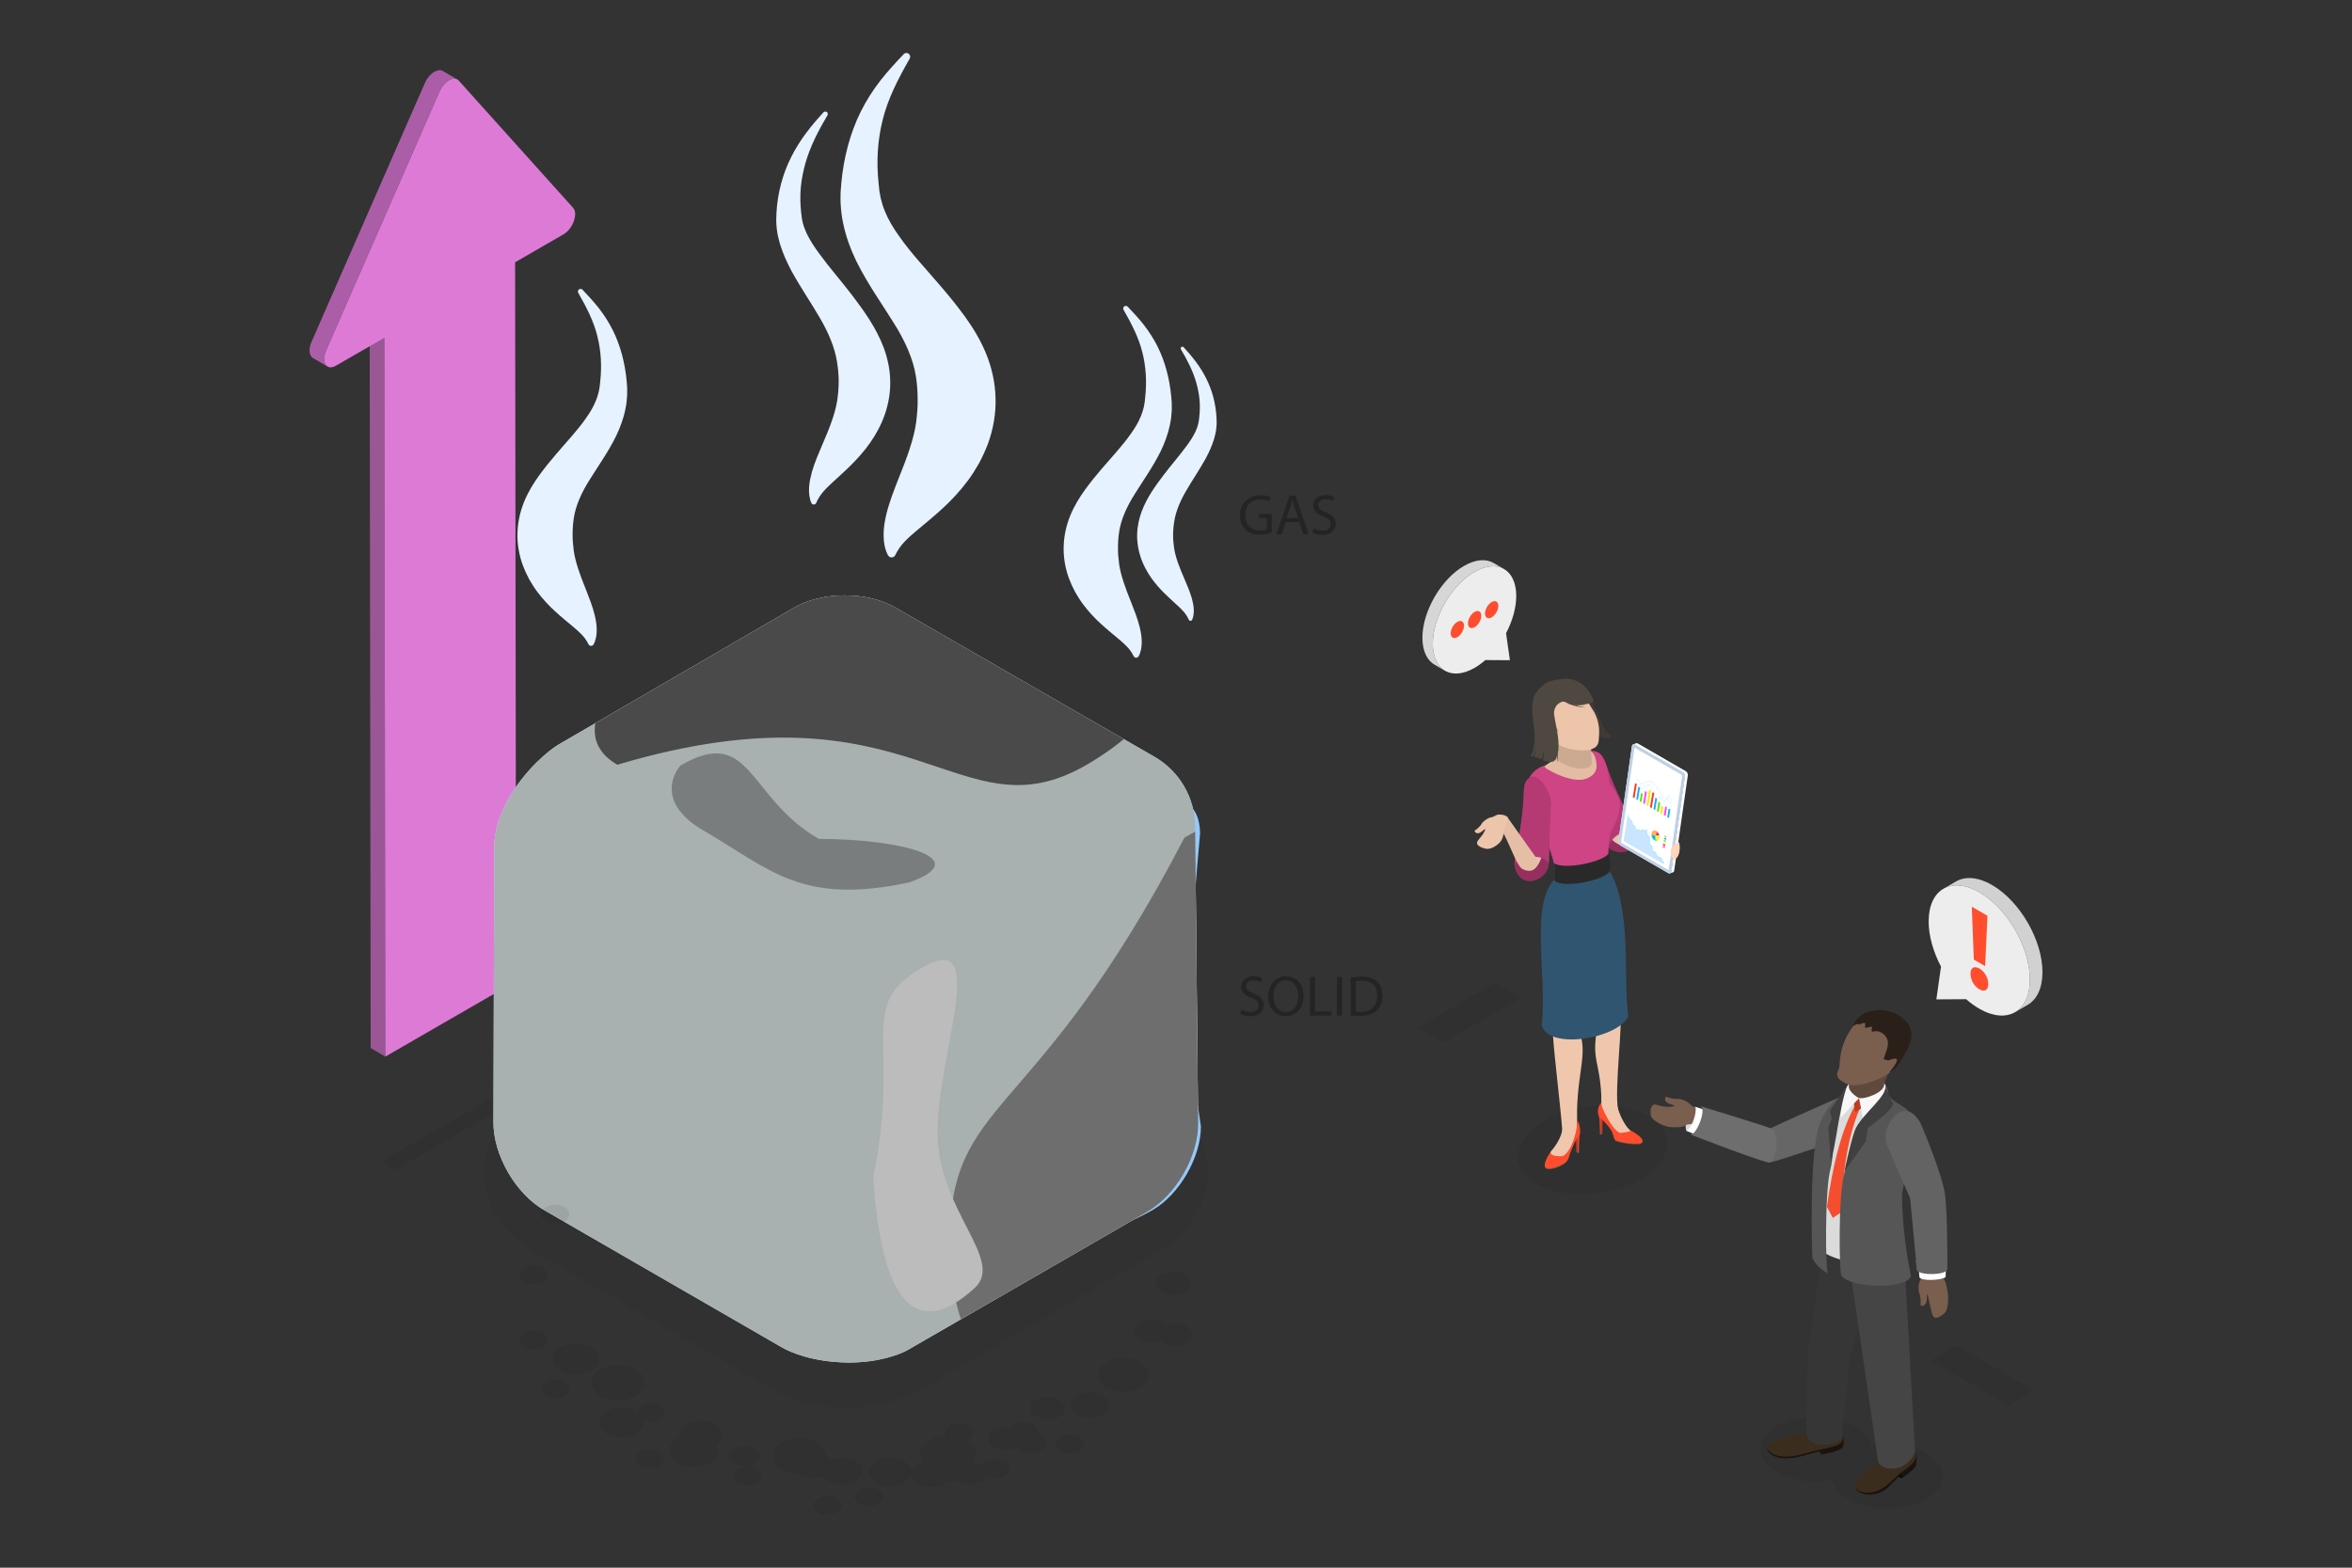 <svg xmlns="http://www.w3.org/2000/svg" xmlns:xlink="http://www.w3.org/1999/xlink" enable-background="new 0 0 3000 2000" viewBox="0 0 3000 2000"><rect x="0" y="0" width="3000" height="2000" fill="#333333" stroke="none"/><switch><g><polygon fill="#9b5696" points="490.224 430.911 471.519 420.041 472.783 1337.12 491.487 1347.99"/><path fill="#ab5ea7" d="M397.365,436.137L541.826,106.17c2.943-6.701,7.616-11.901,12.295-14.602
										c3.827-2.21,7.657-2.748,10.546-1.069l18.704,10.87c-2.889-1.679-6.719-1.141-10.546,1.069
										c-4.679,2.701-9.352,7.901-12.295,14.602L416.069,447.006c-4.28,9.776-2.868,17.908,1.849,20.649l-18.704-10.87
										C394.497,454.045,393.085,445.913,397.365,436.137z"/><defs><path id="a" d="M572.825,102.438c-4.679,2.701-9.352,7.901-12.295,14.602L416.069,447.006
																	c-6.661,15.215,0.465,26.449,12.377,19.572l61.778-35.667l1.263,917.079l166.797-96.3l-1.263-917.079l61.761-35.658
																	c11.929-6.887,18.968-26.299,12.243-33.786L585.15,102.826C582.188,99.534,577.504,99.737,572.825,102.438z"/></defs><use fill="#dd7ad6" overflow="visible" xlink:href="#a"/><polygon points="485.412 1482.531 503.381 1492.974 675.205 1393.771 657.236 1383.329" opacity=".07"/><path d="M1080.105,1795.774c-35.126,0-69.35-8.59-96.378-24.197l-303.87-175.435
												c-39.254-22.658-62.725-60.219-62.782-100.462c-0.062-40.155,23.181-77.646,62.18-100.304l301.883-175.435
												c26.958-15.668,61.191-24.302,96.396-24.302c35.108,0,69.333,8.59,96.36,24.188l303.87,175.444
												c39.249,22.667,62.721,60.219,62.782,100.453c0.053,40.155-23.208,77.672-62.219,100.339l-301.887,175.435
												C1149.49,1787.149,1115.279,1795.774,1080.105,1795.774z" opacity=".05"/><path fill="#cce6ff" d="M655.741,1007.427c25.984-38.766,55.364-56.762,55.364-56.762l301.891-175.439
											c17.441-10.136,40.363-15.717,64.544-15.717c24.165,0,47.129,5.573,64.661,15.694l330.354,190.309
											c31.744,18.287,51.454,51.994,51.824,88.626l3.837,379.435c0.118,41.892-28.332,91.189-64.77,112.225l-305.17,176.191
											c-11.319,6.535-39.44,16.652-76.963,16.253c-43.191-0.459-72.201-12.506-83.457-19.004l-303.865-175.437
											c-36.333-20.977-64.703-70.133-64.585-111.904l0.99-349.166C630.394,1082.73,627.853,1049.035,655.741,1007.427z"/><path fill="#94c9ff" d="M1013.211,1213.108c34.077,19.674,61.637,67.411,61.526,106.625
											c-0.265,93.429-47.418,201.568-1.75,364.581c-0.111,39.215-27.852,55.023-61.929,35.349
											c-111.811-114.105-229.739-139.176-311.046-186.118c-34.127-19.703-61.687-67.44-61.576-106.655
											c52.554-173.56,6.82-265.548,7.085-358.977c0.111-39.214,15.3-40.095,61.979-35.32
											C879.011,1126.515,931.904,1166.165,1013.211,1213.108z"/><path fill="#cacaca" d="M898.865,1442.362c18.801,10.373,34.345,36.126,34.7,57.523
											c0.846,50.978,107.053,63.468,108.366,142.562c0.551,33.198-22.672,47.037-51.843,30.943
											c-69.601-38.401-208.804-115.203-278.405-153.604c-29.214-16.118-53.33-56.075-53.881-89.274
											c-1.313-79.094,29.031-16.245,28.185-67.224c-0.355-21.397,14.613-30.316,33.441-19.928
											C764.286,1368.111,758.095,1463.891,898.865,1442.362z" opacity=".43"/><path fill="#94c9ff" d="M1468.794,1028.14c34.077-19.674,61.795-3.878,61.906,35.335
											c-20.028,218.025-13.317,278.424,1.059,373.669c0.111,39.156-27.427,86.855-61.504,106.529
											c-81.298,46.937-224.734,61.323-318.545,168.983c-34.126,19.703-70.703,22.672-70.814-16.484
											c20.404-139.52,1.419-280.251,1.154-373.669c-0.111-39.213,27.427-86.911,61.553-106.614
											C1224.901,1168.951,1379.807,1140.569,1468.794,1028.14z"/><path fill="#94c9ff" d="M1447.999,1081.007c27.733-16.011,50.292-3.156,50.382,28.757
											c-16.3,177.439-10.838,226.594,0.862,304.108c0.09,31.867-22.322,70.686-50.055,86.698
											c-66.164,38.199-188.308,65.179-264.656,152.797c-27.774,16.035-52.133,3.179-52.223-28.688
											c16.606-113.548,1.155-228.081,0.939-304.108c-0.09-31.913,22.322-70.732,50.095-86.767
											C1249.506,1195.605,1375.577,1172.507,1447.999,1081.007z"/><path fill="#fff" d="M1453.631,962.69c31.885,18.409,32.053,48.24,0.375,66.65
											c-163.744,53.532-88.17,66.127-316.509,171.358c-31.632,18.383-83.132,18.383-115.018-0.026
											c-75.966-43.859-227.899-131.578-303.866-175.437c-31.885-18.409-32.053-48.24-0.421-66.623
											c75.473-43.86,238.286-93.015,301.891-175.44c31.678-18.409,83.179-18.41,115.064-0.001
											C1202.093,846.703,1377.665,918.831,1453.631,962.69z" opacity=".69"/><path fill="#94c9ff" d="M1412.631,953.107c28.601,16.513,28.752,43.272,0.336,59.785
											c-146.879,48.018-79.089,59.316-283.91,153.708c-28.374,16.489-74.57,16.489-103.172-0.024
											c-68.142-39.342-204.426-118.026-272.569-157.368c-28.601-16.513-28.752-43.271-0.378-59.761
											c67.699-39.342,213.743-83.434,270.797-157.37c28.416-16.513,74.612-16.513,103.213,0
											C1187,849.065,1344.489,913.765,1412.631,953.107z"/><defs><path id="b" d="M655.741,1007.427c25.984-38.766,55.364-56.762,55.364-56.762l301.891-175.439
												c17.441-10.136,40.363-15.717,64.544-15.717c24.165,0,47.129,5.573,64.661,15.694l330.354,190.309
												c31.744,18.287,51.454,51.994,51.824,88.626l3.837,379.435c0.118,41.892-28.332,91.189-64.77,112.225l-305.17,176.191
												c-11.319,6.535-39.44,16.652-76.963,16.253c-43.191-0.459-72.201-12.506-83.457-19.004l-303.865-175.437
												c-36.333-20.977-64.703-70.133-64.585-111.904l0.99-349.166C630.394,1082.73,627.853,1049.035,655.741,1007.427z"/></defs><use fill="#a8b0b0" opacity=".75" overflow="visible" xlink:href="#b"/><clipPath id="c"><use opacity=".75" overflow="visible" xlink:href="#b"/></clipPath><g clip-path="url(#c)"><path fill="#4a4a4a" d="M1384.176,628.81c165.861,95.76,166.735,251.047,1.952,346.809
													s-218.674-113.171-598.707-0.012C621.56,879.847,1218.315,533.05,1384.176,628.81z"/></g><g clip-path="url(#c)" opacity=".5"><path fill="#4a4a4a" d="M1044.378,1070.235c104.312,0,200.239,24.913,115.766,55.423
													c-139.744,29.782-176.951-16.609-268.179-69.279c-45.673-29.229-38.801-61.302-24.248-79.671
													C958.35,924.038,953.151,1017.565,1044.378,1070.235z"/></g><g clip-path="url(#c)"><path fill="#6e6e6e" d="M1510.802,1068.582c165.887-95.775,300.781-18.903,301.321,171.714
												c0.54,190.587-133.478,422.716-299.365,518.49c-165.861,95.76-300.755,18.888-301.295-171.699
												C1210.923,1396.47,1318.602,1438.699,1510.802,1068.582z"/></g><g clip-path="url(#c)"><path fill="#bcbcbc" d="M1176.901,1234.02c86.512-49.949,18.612,111.567,18.893,210.977
												c0.282,99.395,86.705,162.503,47.234,198.382c-74.524,67.741-119.149,18.72-129.106-141.701
												C1149.785,1326.051,1090.402,1283.961,1176.901,1234.02z"/></g><g><path fill="#e6f2ff" d="M1055.451,147.045c-11.67,19.691-21.999,39.778-27.987,60.686
									c-2.959,10.45-5.074,20.969-6.049,31.522c-0.949,10.559-0.648,21.116,0.428,31.512l0.949,7.782
									c0.447,2.431,0.795,4.441,1.452,6.679c1.095,4.356,2.972,8.712,4.9,13.033c4.231,8.663,9.769,17.22,16.141,25.737
									c12.519,17.235,27.627,34.273,42.18,53.384c14.373,19.134,29.784,39.926,39.756,66.214
									c4.778,13.084,8.035,27.433,8.257,42.05c0.426,14.548-2.142,29.275-6.761,42.779c-9.423,27.255-26.458,48.264-43.18,64.879
									c-8.429,8.369-16.961,15.846-24.803,23.181c-7.953,7.422-14.99,14.381-19.54,24.868l-0.119,0.275
									c-0.741,1.709-2.727,2.493-4.436,1.751c-0.812-0.352-1.417-0.992-1.747-1.742c-2.682-6.132-3.32-13.245-2.899-20.032
									c0.393-6.845,2.001-13.328,3.636-19.607c3.623-12.444,8.516-23.501,12.946-34.008c9.12-20.873,16.429-39.432,19.193-56.457
									c2.67-17.027,2.724-32.716-0.244-50.422c-2.831-17.739-10.829-36.926-21.836-55.634
									c-10.893-18.845-24.033-37.836-35.874-59.292c-5.764-10.823-11.136-22.471-15.035-35.176
									c-1.795-6.464-3.427-13.034-4.098-19.985c-0.425-3.367-0.523-7.076-0.581-10.322l0.291-9.341
									c1.411-24.877,7.795-49.35,18.745-70.908c10.743-21.729,25.671-40.253,41.241-57.151c1.176-1.298,3.181-1.396,4.479-0.22
									C1055.982,144.102,1056.189,145.778,1055.451,147.045z"/><path fill="#e6f2ff" d="M1160.317,74.821c-14.722,25.64-27.839,51.225-34.417,77.967
									c-6.668,26.689-8.196,53.902-5.229,80.982l1.046,10.13c0.508,3.1,0.991,5.895,1.608,8.806
									c1.442,5.735,3.021,11.351,5.397,16.834c4.424,10.988,10.724,21.552,18.304,31.989
									c14.655,21.147,34.207,41.654,54.055,65.006c10.007,11.644,20.154,24.16,30.137,37.929
									c9.892,13.802,19.455,29.203,26.603,46.822c7.186,17.509,11.606,37.135,12.021,56.734c0.62,19.491-2.949,39.231-9.35,57.185
									c-3.347,8.916-7.256,17.446-11.53,25.483c-4.544,7.878-9.215,15.475-14.369,22.361
									c-10.323,13.826-21.456,25.679-32.815,36.04c-11.281,10.38-22.632,19.458-33.036,28.235
									c-10.402,9.01-20.066,16.898-26.565,30.394l-0.223,0.463c-1.249,2.593-4.364,3.684-6.957,2.435
									c-1.035-0.498-1.83-1.294-2.333-2.234c-4.203-7.843-5.673-17.295-5.605-26.392c-0.022-9.189,1.633-17.998,3.603-26.343
									c4.162-16.693,10.126-31.35,15.464-45.107c11.066-27.308,19.546-50.767,22.364-71.272
									c1.297-10.297,2.145-19.871,2.005-29.712c-0.036-9.722-0.622-19.285-2.303-29.712c-3.15-20.801-13.381-44.609-28.44-68.239
									c-14.783-23.903-32.785-48.771-47.521-78.482c-7.14-14.892-13.304-31.124-16.798-48.398
									c-1.896-8.553-2.804-17.438-3.271-26.224c-0.131-4.373-0.071-8.908,0.047-13.12l0.905-11.86
									c2.94-31.506,10.842-63.135,24.918-91.335c7.044-14.081,15.497-27.227,24.824-39.307
									c9.434-12.039,19.659-23.001,29.788-33.72c1.807-1.939,4.844-2.045,6.783-0.237
									C1161.084,70.465,1161.385,72.934,1160.317,74.821z"/><path fill="#e6f2ff" d="M1506.272,445.626c8.141,13.736,15.346,27.749,19.523,42.334
									c2.065,7.29,3.539,14.628,4.22,21.99c0.662,7.366,0.452,14.73-0.298,21.983l-0.662,5.429
									c-0.312,1.696-0.555,3.098-1.013,4.659c-0.764,3.038-2.073,6.078-3.418,9.092c-2.951,6.043-6.815,12.013-11.26,17.954
									c-8.733,12.023-19.272,23.909-29.425,37.24c-10.027,13.348-20.777,27.852-27.734,46.19
									c-3.333,9.127-5.605,19.137-5.76,29.334c-0.297,10.149,1.494,20.422,4.716,29.842c6.574,19.013,18.457,33.669,30.122,45.259
									c5.88,5.838,11.832,11.054,17.302,16.171c5.548,5.178,10.457,10.032,13.631,17.348l0.083,0.192
									c0.517,1.192,1.903,1.739,3.095,1.222c0.566-0.245,0.989-0.692,1.219-1.215c1.871-4.277,2.316-9.24,2.023-13.974
									c-0.274-4.775-1.396-9.297-2.536-13.678c-2.527-8.681-5.941-16.394-9.031-23.724c-6.362-14.561-11.46-27.507-13.388-39.384
									c-1.862-11.878-1.9-22.823,0.17-35.174c1.974-12.374,7.554-25.759,15.232-38.809c7.599-13.146,16.765-26.394,25.026-41.362
									c4.021-7.55,7.769-15.675,10.488-24.539c1.252-4.509,2.391-9.092,2.859-13.941c0.297-2.349,0.365-4.936,0.405-7.201
									l-0.203-6.517c-0.984-17.354-5.438-34.427-13.076-49.465c-7.494-15.158-17.908-28.08-28.769-39.868
									c-0.82-0.905-2.219-0.974-3.124-0.154C1505.901,443.573,1505.757,444.742,1506.272,445.626z"/><path fill="#e6f2ff" d="M1433.118,395.243c10.27,17.886,19.42,35.734,24.009,54.389
									c4.652,18.618,5.718,37.602,3.647,56.492l-0.73,7.066c-0.354,2.162-0.692,4.112-1.122,6.143
									c-1.006,4.001-2.108,7.918-3.765,11.743c-3.086,7.665-7.481,15.035-12.768,22.316
									c-10.223,14.752-23.863,29.057-37.709,45.348c-6.981,8.123-14.059,16.854-21.024,26.459
									c-6.901,9.628-13.572,20.372-18.558,32.662c-5.013,12.214-8.096,25.905-8.385,39.578
									c-0.433,13.597,2.057,27.367,6.522,39.892c2.335,6.22,5.062,12.17,8.043,17.777c3.17,5.496,6.428,10.795,10.024,15.599
									c7.201,9.645,14.968,17.913,22.891,25.141c7.869,7.241,15.788,13.574,23.045,19.696
									c7.257,6.285,13.998,11.788,18.531,21.203l0.155,0.323c0.871,1.809,3.044,2.57,4.853,1.699
									c0.722-0.347,1.277-0.902,1.627-1.559c2.932-5.471,3.958-12.065,3.91-18.411c0.016-6.41-1.139-12.555-2.513-18.377
									c-2.903-11.645-7.064-21.869-10.788-31.466c-7.719-19.05-13.635-35.415-15.601-49.719
									c-0.905-7.183-1.496-13.862-1.399-20.727c0.025-6.782,0.434-13.453,1.607-20.727c2.198-14.511,9.334-31.119,19.839-47.603
									c10.312-16.675,22.871-34.022,33.15-54.749c4.981-10.389,9.281-21.712,11.718-33.762c1.323-5.966,1.956-12.164,2.282-18.294
									c0.092-3.05,0.049-6.214-0.033-9.153l-0.631-8.273c-2.051-21.978-7.563-44.043-17.383-63.714
									c-4.914-9.823-10.81-18.994-17.317-27.42c-6.581-8.398-13.714-16.046-20.78-23.523c-1.261-1.352-3.379-1.426-4.732-0.165
									C1432.583,392.204,1432.374,393.927,1433.118,395.243z"/><path fill="#e6f2ff" d="M737.577,373.628c10.42,18.147,19.704,36.256,24.36,55.184
									c4.72,18.89,5.801,38.151,3.701,57.317l-0.74,7.169c-0.359,2.194-0.702,4.172-1.138,6.233
									c-1.02,4.059-2.138,8.034-3.82,11.915c-3.131,7.777-7.59,15.254-12.955,22.642c-10.372,14.968-24.211,29.482-38.26,46.01
									c-7.083,8.242-14.264,17.1-21.331,26.846c-7.002,9.769-13.77,20.669-18.829,33.14c-5.086,12.393-8.214,26.284-8.508,40.156
									c-0.439,13.795,2.087,27.767,6.618,40.475c2.369,6.311,5.135,12.348,8.16,18.036c3.216,5.576,6.522,10.953,10.17,15.827
									c7.306,9.786,15.186,18.175,23.226,25.508c7.984,7.347,16.019,13.772,23.382,19.984c7.363,6.377,14.203,11.96,18.802,21.512
									l0.158,0.328c0.884,1.836,3.089,2.607,4.924,1.724c0.732-0.353,1.295-0.916,1.651-1.581
									c2.975-5.551,4.016-12.241,3.967-18.68c0.016-6.504-1.156-12.739-2.55-18.645c-2.945-11.815-7.167-22.189-10.945-31.926
									c-7.832-19.328-13.834-35.932-15.829-50.445c-0.918-7.288-1.518-14.064-1.419-21.03c0.026-6.881,0.441-13.65,1.63-21.03
									c2.23-14.723,9.471-31.573,20.129-48.298c10.463-16.918,23.205-34.519,33.635-55.548
									c5.054-10.541,9.416-22.029,11.89-34.255c1.342-6.053,1.985-12.342,2.315-18.561c0.093-3.095,0.05-6.305-0.033-9.286
									l-0.641-8.394c-2.081-22.299-7.674-44.686-17.637-64.645c-4.985-9.966-10.968-19.271-17.57-27.821
									c-6.677-8.521-13.914-16.28-21.083-23.867c-1.279-1.372-3.429-1.447-4.801-0.168
									C737.034,370.545,736.822,372.293,737.577,373.628z"/></g><g opacity=".07"><path d="M1074.165,1893.993c-10.759,0-19.928-4.422-23.726-10.712c-3.697,1.482-8.007,2.41-12.659,2.41
								c-7.279,0-13.763-2.157-18.29-5.506c-18.676-0.036-33.803-10.144-33.803-22.615c0-12.518,15.184-22.639,33.917-22.639
								c18.164,0,32.871,9.555,33.735,21.531c3.026,1.638,5.482,3.711,7.063,6.108c3.981-1.687,8.69-2.711,13.763-2.711
								c14.127,0,25.58,7.651,25.58,17.073C1099.745,1886.366,1088.291,1893.993,1074.165,1893.993z"/><path d="M788.122,1786.518c-18.733,0-33.917-10.144-33.917-22.651c0-12.482,15.184-22.628,33.917-22.628
								s33.929,10.145,33.929,22.628C822.051,1776.374,806.855,1786.518,788.122,1786.518z"/><path d="M949.722,1870.306c-10.554,0-19.086-5.711-19.086-12.736c0-7.049,8.531-12.748,19.086-12.748
								c10.532,0,19.074,5.699,19.074,12.748C968.797,1864.595,960.255,1870.306,949.722,1870.306z"/><path d="M913.543,1843.219c1.387,2.361,2.184,4.88,2.184,7.567c0,11.458-13.922,20.76-31.097,20.76
								c-17.175,0-31.118-9.302-31.118-20.76c0-7.229,5.539-13.567,13.91-17.301c-0.262-1.001-0.455-1.989-0.455-3.049
								c0-10.025,12.181-18.17,27.229-18.17c15.048,0,27.241,8.146,27.241,18.17C921.436,1835.424,918.41,1839.942,913.543,1843.219
								z"/><path d="M734.336,1753.059c-16.106,0-29.164-8.723-29.164-19.483c0-10.748,13.057-19.458,29.164-19.458
								c16.105,0,29.173,8.711,29.173,19.458C763.509,1744.336,750.441,1753.059,734.336,1753.059z"/><path d="M698.667,1626.089c0,6.603-8.031,11.953-17.937,11.953c-9.907,0-17.936-5.35-17.936-11.953
								s8.029-11.976,17.936-11.976C690.637,1614.113,698.667,1619.486,698.667,1626.089z"/><path d="M708.38,1560.774c-9.907,0-17.948-5.362-17.948-11.989c0-6.603,8.041-11.953,17.948-11.953
								s17.926,5.35,17.926,11.953C726.305,1555.412,718.286,1560.774,708.38,1560.774z"/><path d="M680.594,1697.647c9.919,0,17.936,5.362,17.936,11.976c0,6.603-8.018,11.953-17.936,11.953
								c-9.895,0-17.926-5.35-17.926-11.953C662.668,1703.009,670.698,1697.647,680.594,1697.647z"/><path d="M708.38,1760.107c9.907,0,17.926,5.35,17.926,11.953c0,6.602-8.019,11.964-17.926,11.964
								s-17.948-5.362-17.948-11.964C690.432,1765.457,698.473,1760.107,708.38,1760.107z"/><path d="M830.275,1813.701c-3.515,0-6.791-0.712-9.566-1.88c0.261,1.024,0.466,2.048,0.466,3.133
								c0,10.482-12.728,18.989-28.446,18.989s-28.469-8.507-28.469-18.989c0-10.495,12.75-19,28.469-19
								c7.654,0,14.57,2.048,19.689,5.325c0.363-6.41,8.201-11.519,17.857-11.519c9.917,0,17.948,5.362,17.948,11.965
								C848.222,1808.339,840.192,1813.701,830.275,1813.701z"/><path d="M828.738,1849.099c9.895,0,17.937,5.362,17.937,11.953c0,6.614-8.042,11.976-17.937,11.976
								c-9.907,0-17.936-5.362-17.936-11.976C810.802,1854.462,818.831,1849.099,828.738,1849.099z"/><path d="M953.737,1894.884c-9.906,0-17.936-5.35-17.936-11.964s8.03-11.976,17.936-11.976
								c9.907,0,17.937,5.362,17.937,11.976S963.644,1894.884,953.737,1894.884z"/><path d="M1055.58,1908.415c9.917,0,17.948,5.362,17.948,11.976c0,6.616-8.031,11.976-17.948,11.976
								c-9.907,0-17.926-5.361-17.926-11.976C1037.654,1913.777,1045.673,1908.415,1055.58,1908.415z"/><path d="M1108.058,1897.5c9.896,0,17.926,5.361,17.926,11.952c0,6.614-8.029,11.976-17.926,11.976
								c-9.906,0-17.936-5.362-17.936-11.976C1090.122,1902.861,1098.152,1897.5,1108.058,1897.5z"/><path d="M1270.092,1861.582c9.895,0,17.936,5.362,17.936,11.964c0,6.615-8.041,11.976-17.936,11.976
								c-4.221,0-8.019-1.012-11.09-2.614c-2.081,6.169-10.327,10.772-20.189,10.772c-6.631,0-12.466-2.121-16.265-5.362
								c-2.775,1.181-6.028,1.891-9.554,1.891c-1.728,0-3.378-0.228-4.959-0.529c-4.413,4.627-12.113,7.711-20.917,7.711
								c-13.569,0-24.578-7.291-24.795-16.314c-1.785,6.771-9.167,12.206-18.881,14.193c-2.32,0.735-4.867,1.168-7.609,1.168
								c-1.911,0-3.719-0.241-5.437-0.614c-12.704-1.578-22.339-8.988-22.339-17.916c0-10.097,12.262-18.291,27.367-18.291
								c14.991,0,27.127,8.049,27.342,18.013c1.615-5.555,7.37-10.085,15.036-12.169c-2.525-3.266-4.094-6.88-4.094-10.808
								c0-12.495,14.581-22.628,32.972-23.47c-0.489-1.097-0.83-2.242-0.83-3.435c0-6.602,8.031-11.964,17.937-11.964
								s17.936,5.362,17.936,11.964c0,4.146-3.174,7.796-7.973,9.941c6.654,4.313,10.816,10.302,10.816,16.965
								c0,4.169-1.75,8.024-4.595,11.422c5.095,0.193,9.69,1.566,13.148,3.77C1255.464,1865.063,1262.13,1861.582,1270.092,1861.582
								z"/><path d="M1382.158,1842.316c0,6.614-8.029,11.976-17.936,11.976c-9.918,0-17.937-5.362-17.937-11.976
								c0-6.591,8.019-11.953,17.937-11.953C1374.129,1830.363,1382.158,1835.725,1382.158,1842.316z"/><path d="M1323.525,1826.183c0,0.638-0.148,1.241-0.295,1.856c7.017,2.036,11.919,6.675,11.919,12.085
								c0,7.289-8.838,13.193-19.757,13.193c-7.757,0-14.399-3-17.64-7.35c-3.959,2.579-9.35,4.157-15.31,4.157
								c-12.17,0-22.031-6.579-22.031-14.699c0-8.109,9.861-14.687,22.031-14.687c2.32,0,4.527,0.301,6.631,0.746
								c2.742-4.253,9.111-7.253,16.504-7.253C1315.496,1814.23,1323.525,1819.58,1323.525,1826.183z"/><path d="M1414.369,1792.663c0,8.976-10.872,16.217-24.306,16.217c-13.421,0-24.306-7.241-24.306-16.217
								c0-8.952,10.885-16.218,24.306-16.218C1403.496,1776.445,1414.369,1783.711,1414.369,1792.663z"/><path d="M1465.529,1753.938c0,11.928-14.502,21.616-32.392,21.616c-17.892,0-32.382-9.688-32.382-21.616
								c0-11.941,14.49-21.627,32.382-21.627C1451.027,1732.311,1465.529,1741.998,1465.529,1753.938z"/><path d="M1487.287,1690.128c3.298-1.3,7.098-2.108,11.191-2.108c12.17,0,22.021,6.578,22.021,14.699
								c0,8.11-9.851,14.699-22.021,14.699c-7.962,0-14.877-2.843-18.755-7.072c-3.276,1.302-7.064,2.109-11.169,2.109
								c-12.159,0-22.02-6.591-22.02-14.712c0-8.096,9.86-14.687,22.02-14.687C1476.516,1683.056,1483.431,1685.9,1487.287,1690.128
								z"/><path d="M1336.446,1811.098c-12.158,0-22.031-6.591-22.031-14.699c0-8.121,9.873-14.687,22.031-14.687
								c12.17,0,22.019,6.566,22.019,14.687C1358.466,1804.507,1348.616,1811.098,1336.446,1811.098z"/><path d="M1496.932,1651.837c-12.158,0-22.031-6.578-22.031-14.675c0-8.133,9.873-14.724,22.031-14.724
								c12.17,0,22.031,6.591,22.031,14.724C1518.963,1645.259,1509.102,1651.837,1496.932,1651.837z"/></g><g><g opacity=".3"><path d="M1622.1,679.408c-2.849,1.096-8.552,2.704-15.203,2.704c-7.454,0-13.594-1.901-18.418-6.505
								c-4.241-4.093-6.87-10.67-6.87-18.345c0-14.691,10.159-25.436,26.677-25.436c5.701,0,10.232,1.243,12.351,2.266l-1.606,5.189
								c-2.632-1.241-5.92-2.119-10.891-2.119c-11.987,0-19.807,7.455-19.807,19.807c0,12.499,7.456,19.88,19.004,19.88
								c4.165,0,7.017-0.585,8.479-1.316v-14.691h-9.941v-5.116h16.226V679.408z"/><path d="M1639.717,666.106l-5.115,15.494h-6.58l16.812-49.263h7.603l16.809,49.263h-6.797l-5.261-15.494H1639.717z
								 M1655.945,661.135l-4.897-14.18c-1.096-3.215-1.829-6.139-2.559-8.989h-0.146c-0.73,2.85-1.462,5.92-2.485,8.916
								l-4.824,14.253H1655.945z"/><path d="M1675.681,673.852c2.849,1.827,6.943,3.217,11.328,3.217c6.506,0,10.305-3.435,10.305-8.406
								c0-4.531-2.629-7.235-9.282-9.72c-8.04-2.924-13.008-7.163-13.008-14.033c0-7.675,6.357-13.375,15.933-13.375
								c4.971,0,8.696,1.169,10.818,2.411l-1.755,5.19c-1.536-0.951-4.824-2.339-9.282-2.339c-6.724,0-9.282,4.02-9.282,7.382
								c0,4.604,2.996,6.87,9.795,9.502c8.33,3.215,12.498,7.235,12.498,14.471c0,7.601-5.554,14.253-17.175,14.253
								c-4.751,0-9.941-1.462-12.573-3.217L1675.681,673.852z"/></g><g opacity=".3"><path d="M1583.728,1287.866c2.849,1.826,6.943,3.215,11.328,3.215c6.506,0,10.305-3.435,10.305-8.406
								c0-4.531-2.629-7.236-9.282-9.722c-8.04-2.922-13.008-7.163-13.008-14.033c0-7.673,6.357-13.374,15.933-13.374
								c4.971,0,8.696,1.169,10.818,2.412l-1.755,5.188c-1.536-0.95-4.824-2.339-9.282-2.339c-6.724,0-9.282,4.021-9.282,7.383
								c0,4.604,2.996,6.87,9.795,9.502c8.33,3.215,12.498,7.236,12.498,14.47c0,7.603-5.554,14.253-17.175,14.253
								c-4.751,0-9.941-1.46-12.573-3.215L1583.728,1287.866z"/><path d="M1662.666,1270.469c0,16.885-10.305,25.947-22.876,25.947c-13.083,0-22.146-10.159-22.146-25.068
								c0-15.642,9.646-25.874,22.803-25.874C1653.97,1245.474,1662.666,1255.779,1662.666,1270.469z M1624.368,1271.201
								c0,10.598,5.701,20.027,15.789,20.027c10.085,0,15.786-9.282,15.786-20.466c0-9.866-5.117-20.1-15.715-20.1
								S1624.368,1260.457,1624.368,1271.201z"/><path d="M1670.857,1246.35h6.433v43.928h21.05v5.334h-27.483V1246.35z"/><path d="M1711.79,1246.35v49.263h-6.433v-49.263H1711.79z"/><path d="M1722.9,1247.08c3.875-0.657,8.479-1.096,13.523-1.096c9.136,0,15.64,2.195,19.954,6.14
								c4.458,4.021,7.017,9.722,7.017,17.688c0,8.04-2.559,14.619-7.09,19.15c-4.678,4.604-12.28,7.09-21.855,7.09
								c-4.604,0-8.33-0.22-11.548-0.586V1247.08z M1729.26,1290.642c1.606,0.22,3.945,0.293,6.431,0.293
								c13.669,0,20.977-7.6,20.977-20.903c0.073-11.621-6.504-19.004-19.954-19.004c-3.289,0-5.774,0.293-7.454,0.659V1290.642z"/></g></g><g><path fill="#e8c1a7" d="M2138.74,1075.826c-7.09-1.322-16.95-7.175-22.042-4.994
									c-1.57,0.672-6.158,3.662-6.158,3.662l-4.491,13.705c0,0,9.018-0.577,10.816,0.61c5.983,3.951,13.31,5.123,21.875,5.193
									V1075.826z"/><path fill="#962f5f" d="M2086.851,1061.476c-8.333-20.991-20.109-38.077-33.426-72.631
												c-6.31-16.374-7.072-27.022-18.397-29.18c-10.917-2.08-20.167,25.716-14.601,40.755
												c9.654,26.082,16.822,52.025,23.647,71.176C2049.945,1091.774,2090.618,1096.467,2086.851,1061.476z"/><path fill="#e8c1a7" d="M2063.91,1076.337c5.37,1.625,12.704-2.618,15.091-6.981l-13.379-31.224l-24.559,6.328
											C2041.064,1044.461,2050.763,1072.36,2063.91,1076.337z"/><path fill="#e8c1a7" d="M2123.994,1077.218l-63.33-24.502c-10.085-3.057-10.594,16.879,3.37,24.086
											c11.399,2.917,44.812,10.029,48.604,11.264L2123.994,1077.218z"/><path fill="#b53a74" d="M2086.851,1061.475c-8.333-20.991-20.109-38.077-33.426-72.631
												c-6.31-16.374-7.072-27.022-18.397-29.18c-10.917-2.08-20.167,25.716-14.601,40.755
												c9.654,26.082,23.797,61.784,30.623,80.935C2055.323,1063.529,2083.871,1053.679,2086.851,1061.475z"/><ellipse cx="2031.492" cy="1467.032" opacity=".07" rx="95.711" ry="55.438" transform="rotate(-7.712 2031.804 1467.218)"/><path fill="#bd3723" d="M2008.376,1446.721c1.986,2.239,1.821,13.364,2.025,22.965l1.896,1.095
																c0.008-0.002,0.016-0.005,0.024-0.007v-25.258L2008.376,1446.721z"/><path fill="#ed462c" d="M2013.782,1469.716c0.331-9.718,0.59-20.432,1.344-25.202l-2.805,1.002v25.258
																C2013.04,1470.59,2013.762,1470.153,2013.782,1469.716z"/><path fill="#7a7a7a" d="M2012.321,1468.69v2.083c-0.008,0.002-0.016,0.005-0.024,0.007
															c0.727-0.18,1.465-0.622,1.485-1.064c0.023-0.677,0.045-1.359,0.066-2.044
															C2013.736,1468.1,2013.028,1468.514,2012.321,1468.69z"/><path fill="#4f4f4f" d="M2012.321,1468.69l-0.006,0.002l-1.953-1.128c0,0.006,0,0.013,0,0.019
															c0.012,0.706,0.024,1.408,0.039,2.102l1.896,1.095c0.008-0.002,0.016-0.005,0.024-0.007V1468.69z"/><path fill="#f0c7ad" d="M2012.409,1311.077c1.51-33.88,5.623-69.135,5.623-69.135l-42.655,2.848
															c0,0,3.651,44.382,5.556,77.339c1.366,23.641,9.537,89.603,11.734,119.428c0.607,1.932,18.917,5.429,18.917,5.429
															v-30.903C2012.688,1363.922,2026.425,1340.859,2012.409,1311.077z"/><path fill="#f0c7ad" d="M1990.37,1478.307c-6.145-1.266-10.853-2.502-12.404-5.861
															c-0.427-0.924-0.577-1.949,0.162-3.49c6.098-6.676,13.845-18.799,14.558-28.295l18.93,3.837
															C2007.055,1458.192,2001.177,1473.491,1990.37,1478.307z"/><path fill="#7a5b42" d="M1999.051,1481.057c-5.028,7.476-26.315,14.436-28.202,8.321
															c-1.897-6.146,6.684-18.014,6.684-18.014c-0.577,2.35,7.715,4.949,14.902,4.844c4.533-0.066,7.92-2.863,9.725-5.226
															C2002.16,1470.982,2001.464,1477.468,1999.051,1481.057z"/><path fill="#ff4d2e" d="M1999.368,1479.895c-5.028,7.476-26.911,14.39-28.798,8.274
															c-1.896-6.146,7.602-19.301,7.602-19.301c-0.927,1.991-0.075,3.185,0.949,4.011c2.414,1.948,7.989,2.194,13.036,2.12
															c4.533-0.066,8.551-2.82,10.356-5.183C2002.512,1469.816,2001.781,1476.306,1999.368,1479.895z"/><path fill="#ff4d2e" d="M2014.811,1448.119c-8.355,10.385-9.708,18.417-13.057,25.284l-9.202,1.663
															c11.828-4.634,17.535-29.649,18.525-36.521c0.457-3.174,0.421-7.061,0.499-8.931
															C2014.746,1432.361,2016.571,1442.88,2014.811,1448.119z"/><g><path fill="#7a5b42" d="M2060.009,1454.974c1.822,2.876,33.203,8.079,34.897,2.589
																	c1.702-5.517-14.499-14.016-14.499-14.016c-4.027,2.205-19,4.256-23.506,1.859
																	C2056.901,1445.405,2057.931,1451.694,2060.009,1454.974z"/><path fill="#bd3723" d="M2045.722,1425.851c-1.783,2.01-1.635,11.997-1.818,20.616l-1.702,0.983
																		c-0.007-0.002-0.014-0.005-0.021-0.006v-22.674L2045.722,1425.851z"/><path fill="#ed462c" d="M2040.869,1446.495c-0.297-8.724-0.354-18.437-1.521-22.591l2.833,0.866v22.674
																		C2041.535,1447.279,2040.887,1446.887,2040.869,1446.495z"/><path fill="#f0c7ad" d="M2042.491,1422.708l23.532-0.603c-3.15-8.765-6.1-17.6-5.96-27.247l-17.571-0.171
																	V1422.708z"/><path fill="#f0c7ad" d="M2068.171,1448.421l12.565-5.394c-7.977-4.831-15.537-22.842-17.928-30.544
																	l-15.116,9.497C2051.786,1434.273,2058.469,1444.097,2068.171,1448.421z"/><path fill="#ff4d2e" d="M2060.073,1453.924c1.822,2.876,33.203,8.079,34.897,2.589
																	c1.703-5.517-14.499-14.016-14.499-14.016c-4.026,2.205-19,4.256-23.505,1.859
																	C2056.966,1444.355,2057.996,1450.643,2060.073,1453.924z"/><path fill="#ff4d2e" d="M2039.303,1423.904c8.745,8.264,16.13,16.832,18.342,23.671l8.653-2.232
																	c-10.498-4.113-24.999-34.33-23.743-38.303C2037.957,1411.336,2037.236,1418.558,2039.303,1423.904z"/><path fill="#ccc" d="M2043.904,1446.468c0.013-0.623,0.025-1.254,0.035-1.887
																		C2043.929,1445.214,2043.918,1445.844,2043.904,1446.468z"/><path fill="#ababab" d="M2043.94,1444.563c0,0.006,0,0.011,0,0.017
																		C2043.94,1444.574,2043.94,1444.569,2043.94,1444.563L2043.94,1444.563z"/><path fill="#7a7a7a" d="M2042.181,1445.574v1.87c0.007,0.002,0.014,0.005,0.021,0.006
																		c-0.652-0.161-1.315-0.559-1.333-0.956c-0.021-0.608-0.04-1.22-0.059-1.835
																		C2040.911,1445.045,2041.546,1445.415,2042.181,1445.574z"/><path fill="#4f4f4f" d="M2042.181,1445.574l0.006,0.002l1.754-1.012c0,0.006,0,0.011,0,0.017
																		c-0.011,0.634-0.022,1.264-0.035,1.887l-1.702,0.983c-0.007-0.002-0.014-0.005-0.021-0.006V1445.574z"/><path fill="#f0c7ad" d="M2037.55,1310.027c-7.879,41.836,2.564,42.661,4.889,86.617
																c3.745,23.092,21.665,31.134,21.528,19.562c-5.397-26.086,7.188-117.132,2.018-125.283
																C2055.641,1274.616,2039.445,1299.968,2037.55,1310.027z"/><path fill="#cf4485" d="M1976.661,1134.357l78.662-1.942c-5.706-23.507-4.521-46.96-1.852-68.084
														c0.5-3.96,13.061-20.04,12.688-38.783c-0.167-8.394-8.715-20.002-11.895-24.195
														c-3.672-4.843-0.104-19.547-11.466-36.962c-6.217-9.53-16.179-6.511-31.74-3.199l-38.14,14.693
														c-15.63,3.327-26.807,17.128-26.813,33.108c0,0,38.238,80.824,37.952,106.493
														C1983.989,1121.526,1980.288,1129.34,1976.661,1134.357z"/><path fill="#305570" d="M2076.926,1296.427c-7-43.344,5.557-137.55-24.707-186.705l-63.627,7.56
														c-40.589,26.222-13.969,131.762-22.315,190.183C1974.486,1340.712,2064.612,1324.748,2076.926,1296.427z"/><path fill="#e3bca3" d="M1970.104,978.724c5.11,4.606,36.542,21.344,53.444,14.573
														c10.487-4.2,13.273-10.274,12.844-17.615c-0.616-10.541-5.138-28.257-31.927-16.514
														C1983.865,968.199,1969.955,975.759,1970.104,978.724z"/><g><path fill="#ccaa92" d="M2030.399,973.937c-0.137-3.211-3.509-57.889-3.509-57.889l-44.328,11.859
															c0,0-1.367,31.316-0.186,35.489C1985.158,976.518,2026.969,988.414,2030.399,973.937z"/><path fill="#403a34" d="M2034.016,939.746c8.188,0.497,19.111,3.597,20.543-0.105
																c0.77-1.902-5.627-3.768-10.075-13.626c-5.144-11.4-12.229-26.105-15.487-36.302l-13.223,5.246
																C2019.222,910.315,2024.605,934.106,2034.016,939.746z"/><path fill="#edc5ab" d="M1962.704,925.82c7.065,12.776,17.675,21.252,31.188,26.996
																c11.881,5.049,29.306,5.39,34.871,3.525c12.02-4.028,10.114-10.768,10.871-18.941
																c1.102-11.9-3.058-24.532-7.816-31.529c-6.401-9.411-17.264-31.636-26.543-35.536
																c-13.088-5.501-25.298-1.898-34.459,5.255C1955.03,887.918,1949.427,901.812,1962.704,925.82z"/><path fill="#4f4841" d="M1952.33,964.929c8.713-15.975,3.812-39.059,3.394-43.312
																c-2.554-26.016-2.3-35.733,13.486-48.061c6.168-4.817,11.87-5.827,21.949-7.223
																c17.472-2.419,33.411,5.961,41.549,27.608c1.346,3.579-24.714,9.112-36.12,1.752
																c-4.079-2.632-15.581,3.582-14.303,15.854c1.305,12.541,11.984,45.26,0.28,59.193
																c-2.346,2.086-8.936,1.088-14.421-0.744c0.07-0.811,1.996-14.481,1.996-14.481s-3.212,12.502-3.631,13.295
																c-3.335-1.216-9.156-3.347-9.156-3.347l2.462-22.001c-0.873,8.022-2.036,15.383-3.719,21.557
																C1956.097,965.02,1952.76,964.538,1952.33,964.929z"/><path fill="#4f4841" d="M2000.926,897.352l4.502-1.213c4.503,3.014,10.761,3.505,17.32,3.563
																C2015.433,900.813,2005.633,899.271,2000.926,897.352z"/><path fill="#4f4841" d="M1999.593,897.18l4.973-0.724c4.435,3.801,11.071,5.125,18.083,6.024
																C2014.679,902.736,2004.386,899.834,1999.593,897.18z"/><path fill="#4f4841" d="M1975.191,914.49l2.31-4.979c-1.361,6.289,6.639,19.003,11.237,24.374
																C1982.654,928.729,1976.966,919.674,1975.191,914.49z"/><path fill="#4f4841" d="M1983.019,947.71l-2.947,1.103c5.338,3.592,6.617,17.497,6.285,24.805
																C1988.358,965.263,1985.329,952.677,1983.019,947.71z"/></g><path fill="#292929" d="M2053.242,1111.255c-5.257,11.701-61.651,23.413-71.176,11.397
														c2.515-4.006,1.304-13.88-0.146-21.421c14.305,9.218,64.292-2.304,69.676-12.326
														C2054.872,1097.721,2053.939,1104.193,2053.242,1111.255z"/></g><g><path fill="#962f5f" d="M1931.652,1103.998c1.99-22.497,8.396-42.235,11.288-79.153
												c1.37-17.494-0.941-27.917,9.296-33.219c9.868-5.111,26.672,18.885,25.633,34.887
												c-1.802,27.753-1.262,54.662-2.333,74.965C1975.674,1122.493,1938.036,1138.607,1931.652,1103.998z"/><path fill="#e8c1a7" d="M1955.42,1109.824c-4.894,2.743-12.969,0.179-16.24-3.568l6.342-33.372l25.345,0.892
											C1970.868,1073.776,1967.402,1103.109,1955.42,1109.824z"/><path fill="#b53a74" d="M1931.652,1103.998c1.99-22.497,8.396-42.235,11.288-79.153
												c1.37-17.494-0.941-27.917,9.296-33.219c9.868-5.111,26.672,18.885,25.633,34.887
												c-1.802,27.753-1.262,54.662-2.333,74.965C1966.35,1085.616,1932.281,1095.675,1931.652,1103.998z"/><path fill="#e6bea5" d="M1922.581,1042.375l37.895,53.481c6.327,8.427-10.51,20.231-22.064,9.581
											c-8.861-12.947-16.926-39.71-25.782-49.602L1922.581,1042.375z"/><path fill="#edc5ab" d="M1887.504,1062.394c2.665-1.19,5.855-4.723,6.945-4.666
											c0.227,0.152-1.147,4.325-4.508,8.591c-3.985,5.058-5.54,6.605-5.687,7.746c-2.342,5.993,10.22,8.665,11.925,8.863
											c6.343,0.739,14.252-5.068,17.414-8.794c3.544-4.175,4.688-10.966,4.691-14.622c0.003-2.409,3.918-11.045,4.728-12.725
											c3.514-7.296-10.972-8.578-14.048-7.04c-2.922,1.461-4.448,2.518-6.187,2.769c-6.016,0.868-12.229,6.738-12.887,8.224
											c-1.442,3.254-6.182,7.239-8.346,8.482c-0.57,0.327-0.796,1.059-0.46,1.623
											C1882.121,1062.588,1884.134,1063.9,1887.504,1062.394z"/></g><path fill="#e8c1a7" d="M2122.33,1075.772l-6.002,8.967c0,0,4.363,1.816,6.552,2.936
									c2.287,1.17,3.822,0.311,7.263,1.886c1.817,0.832,4.126-1.344,3.72-2.878c-0.497-1.876-8.643-4.509-8.643-4.509
									C2123.126,1081.011,2122.561,1078.762,2122.33,1075.772z"/><g><path fill="#fff" d="M2150.324,983.886l-61.396-35.448c-0.723-0.417-1.431-0.486-2.024-0.262l-3.826,1.442
										c0.594-0.224,1.302-0.155,2.024,0.262l61.396,35.448c1.662,0.959,2.772,3.398,2.479,5.447l-17.333,121.247
										c-0.166,1.158-0.743,1.942-1.514,2.233l3.825-1.442c0.771-0.291,1.349-1.075,1.514-2.233l17.333-121.248
										C2153.096,987.283,2151.986,984.845,2150.324,983.886z"/><path fill="#fff" d="M2146.499,985.328c1.662,0.959,2.772,3.398,2.479,5.447l-17.333,121.247
												c-0.293,2.049-1.878,2.93-3.539,1.97l-61.396-35.448c-1.662-0.959-2.772-3.396-2.479-5.445l17.333-121.247
												c0.293-2.049,1.878-2.931,3.54-1.972L2146.499,985.328z"/><path fill="#bdd0e6" d="M2084.84,953.786l59.902,34.585c0.322,0.186,0.864,1.164,0.758,1.906l-17.131,119.809
												l-59.902-34.585c-0.322-0.186-0.864-1.163-0.758-1.905L2084.84,953.786L2084.84,953.786z M2083.778,949.492
												c-1.109,0-2.002,0.873-2.215,2.359l-17.333,121.247c-0.293,2.049,0.818,4.486,2.479,5.445l61.396,35.447
												c0.456,0.263,0.906,0.388,1.326,0.388c1.109,0,2.001-0.871,2.214-2.358l17.333-121.247
												c0.293-2.049-0.817-4.487-2.479-5.447l-61.396-35.448C2084.646,949.617,2084.197,949.492,2083.778,949.492
												L2083.778,949.492z"/><polygon fill="#ff3717" points="2087.769 1000.339 2084.818 1018.294 2082.648 1017.041 2085.6 999.086"/><polygon fill="#17aaff" points="2091.824 1004.947 2089.213 1020.831 2087.043 1019.579 2089.654 1003.695"/><polygon fill="#59e700" points="2095.353 1012.751 2093.608 1023.369 2091.438 1022.116 2093.183 1011.498"/><polygon fill="#ff45f1" points="2100.542 1010.454 2098.002 1025.906 2095.834 1024.654 2098.374 1009.202"/><polygon fill="#ffe600" points="2105.647 1008.675 2102.397 1028.444 2100.229 1027.192 2103.478 1007.423"/><polygon fill="#ff3717" points="2109.942 1011.818 2106.792 1030.981 2104.624 1029.729 2107.773 1010.565"/><polygon fill="#17aaff" points="2113.6 1018.844 2111.188 1033.519 2109.018 1032.266 2111.431 1017.591"/><polygon fill="#59e700" points="2117.583 1023.885 2115.583 1036.056 2113.413 1034.804 2115.414 1022.632"/><polygon fill="#ff45f1" points="2126.203 1029.995 2124.373 1041.131 2122.203 1039.879 2124.033 1028.743"/><polygon fill="#73daff" points="2103.331 1000.576 2106.162 1006.476 2111.297 1010.373 2114.727 1016.869 2116.537 1015.987 2117.51 1018.512 2119.281 1017.549 2119.607 1020.425 2121.589 1020.59 2122.257 1023.401 2123.385 1020.769 2125.703 1020.241 2127.588 1018.954 2128.884 1024.262 2130.894 1026.029 2131.078 1029.988 2130.885 1029.94 2130.708 1026.137 2128.727 1024.396 2127.492 1019.335 2125.792 1020.491 2123.528 1021.007 2122.223 1024.051 2121.458 1020.833 2119.444 1020.664 2119.135 1017.929 2117.444 1018.848 2116.469 1016.315 2114.685 1017.184 2111.182 1010.549 2106.041 1006.647 2103.295 1000.924 2099.738 1003.537 2095.427 1005.198 2093.207 1007.208 2091.349 1001.945 2088.74 1000.028 2086.62 994.579 2086.789 994.51 2088.871 999.863 2091.485 1001.784 2093.261 1006.815 2095.311 1004.959 2099.636 1003.293"/><polygon fill="#73daff" points="2107.851 997.028 2109.573 1000.483 2113.633 1003.313 2114.074 1006.012 2116.971 1007.756 2117.656 1010.739 2119.122 1011.833 2119.051 1014.69 2120.357 1014.784 2121.251 1017.597 2122.694 1017.417 2125.477 1018.865 2128.787 1014.645 2130.519 1019.016 2131.72 1019.705 2130.935 1022.68 2132.966 1025.261 2132.851 1025.423 2130.709 1022.701 2131.471 1019.816 2130.396 1019.198 2128.762 1015.075 2125.558 1019.16 2122.712 1017.678 2121.147 1017.873 2120.243 1015.029 2118.85 1014.93 2118.924 1011.947 2117.5 1010.885 2116.82 1007.92 2113.912 1006.169 2113.468 1003.457 2109.457 1000.661 2107.797 997.331 2106.441 997.839 2102.562 996.881 2101.631 997.938 2099.175 997.231 2098.737 998.523 2097.543 998.369 2096.971 1001.111 2095.18 1000.701 2093.711 1000.937 2092.826 998.079 2091.459 998.109 2090.82 996.175 2087.978 993.722 2087.12 990.226 2087.303 990.205 2088.134 993.586 2090.963 996.03 2091.565 997.85 2092.936 997.82 2093.814 1000.654 2095.152 1000.445 2096.816 1000.827 2097.386 998.097 2098.598 998.253 2099.041 996.944 2101.542 997.664 2102.469 996.609 2106.388 997.577"/><polygon fill="#17aaff" points="2130.569 1032.706 2128.767 1043.668 2126.599 1042.416 2128.401 1031.454"/><polygon fill="#ffe600" points="2121.453 1029.616 2119.978 1038.594 2117.808 1037.341 2119.284 1028.364"/><g><polygon fill="#fff226" points="2121.869 1073.646 2124.554 1075.208 2124.264 1076.942 2121.579 1075.381"/><polygon fill="#c9e5ff" points="2076.25 1039.869 2076.577 1042.263 2081.664 1048.103 2082.415 1051.845 2085.218 1053.974 2087.862 1060.598 2089.382 1058.205 2093.312 1060.46 2095.066 1058.437 2098.083 1060.194 2100.047 1058.458 2100.868 1064.291 2104.222 1068.347 2104.167 1076.339 2107.363 1080.411 2107.59 1086.158 2111.135 1087.15 2114.16 1092.642 2119.295 1094.938 2120.392 1098.772 2122.591 1099.839 2122.149 1102.524 2070.822 1072.89"/><polygon fill="#fbb845" points="2123.174 1065.842 2125.859 1067.404 2125.569 1069.137 2122.884 1067.577"/><path fill="#00b6fc" d="M2111.556,1066.076l-1.014,6.065c-2.228-1.296-3.783-3.971-4.041-6.948L2111.556,1066.076z
											"/><path fill="#3fee76" d="M2111.556,1066.076l1.615,6.702c-0.881,0.095-1.701-0.101-2.61-0.626
											c-0.006-0.004-0.012-0.007-0.019-0.011L2111.556,1066.076z"/><path fill="#f5242c" d="M2114.289,1061.454c1.127,1.283,1.856,2.803,2.191,4.569l-4.924,0.054L2114.289,1061.454z"/><path fill="#ff45f1" d="M2112.569,1060.011c0.655,0.382,1.156,0.802,1.72,1.443l-2.733,4.623L2112.569,1060.011z"/><path fill="#fbb845" d="M2112.56,1060.006l-1.004,6.07l-5.054-0.883c-0.317-3.679,1.687-6.268,4.478-5.781
											C2111.507,1059.505,2112.04,1059.705,2112.56,1060.006z"/><polygon fill="#00b6fc" points="2122.739 1068.443 2125.424 1070.004 2125.134 1071.739 2122.449 1070.178"/><polygon fill="#3fee76" points="2122.304 1071.045 2124.989 1072.606 2124.699 1074.34 2122.014 1072.779"/><path fill="#fff226" d="M2116.48,1066.022c0.67,3.535-0.774,6.481-3.31,6.756l-1.615-6.702L2116.48,1066.022z"/><polygon fill="#f5242c" points="2121.434 1076.248 2124.119 1077.81 2123.829 1079.543 2121.144 1077.983"/><polygon fill="#ff45f1" points="2121 1078.849 2123.685 1080.411 2123.395 1082.145 2120.709 1080.583"/><polygon fill="#30c8ff" points="2076.439 1039.475 2076.805 1042.142 2081.88 1047.97 2082.622 1051.661 2085.388 1053.762 2087.877 1059.999 2089.267 1057.811 2093.218 1060.078 2094.972 1058.053 2098.007 1059.821 2100.209 1057.874 2101.105 1064.242 2104.475 1068.258 2104.419 1076.26 2107.608 1080.321 2107.828 1085.902 2111.247 1086.86 2114.285 1092.373 2119.471 1094.693 2120.571 1098.535 2122.631 1099.534 2122.599 1099.843 2120.392 1098.772 2119.295 1094.938 2114.16 1092.642 2111.135 1087.15 2107.59 1086.158 2107.363 1080.411 2104.167 1076.339 2104.222 1068.347 2100.878 1064.36 2100.047 1058.458 2098.083 1060.194 2095.066 1058.437 2093.312 1060.46 2089.382 1058.205 2087.862 1060.598 2085.218 1053.974 2082.415 1051.845 2081.664 1048.103 2076.577 1042.263 2076.25 1039.869 2076.193 1039.454"/></g></g><path fill="#ffd4b8" d="M2141.609,1074.53c-6.128,1.222-9.958,5.464-10.25,10.404
							c-0.331,5.595-1.154,9.626,5.565,10.709C2143.452,1092.265,2143.213,1078.446,2141.609,1074.53z"/><g><path fill="#d6d6d6" d="M1814.307,813.876c0.047,16.781,5.971,28.588,15.526,34.141l13.22,7.683
										c-9.555-5.553-15.479-17.361-15.526-34.141c-0.096-33.777,23.653-74.917,53.053-91.892
										c14.79-8.539,28.19-9.331,37.867-3.708l-13.22-7.683c-9.677-5.623-23.077-4.831-37.867,3.708
										C1837.96,738.958,1814.212,780.099,1814.307,813.876L1814.307,813.876z"/><path fill="#ededed" d="M1880.581,729.667c29.395-16.971,53.298-3.342,53.394,30.435
											c0.044,15.378-4.863,32.27-12.982,47.723l4.872,34.444l-31.303-0.191c-4.349,3.834-8.922,7.191-13.635,9.912
											c-29.401,16.975-53.304,3.346-53.4-30.431C1827.432,787.782,1851.18,746.641,1880.581,729.667z"/><path fill="#ff4d2e" d="M1902.607,768.08c-4.693,2.709-8.476,9.262-8.46,14.654c0.015,5.392,3.823,7.57,8.516,4.861
										c4.692-2.709,8.483-9.275,8.468-14.667C1911.114,767.536,1907.299,765.371,1902.607,768.08z"/><path fill="#ff4d2e" d="M1880.872,780.628c-4.692,2.709-8.483,9.266-8.468,14.658
										c0.015,5.392,3.831,7.566,8.523,4.857c4.693-2.709,8.483-9.274,8.468-14.667
										C1889.379,780.085,1885.564,777.919,1880.872,780.628z"/><path fill="#ff4d2e" d="M1858.833,793.353c-4.685,2.705-8.475,9.262-8.46,14.654
										c0.015,5.392,3.83,7.566,8.515,4.861c4.693-2.709,8.483-9.275,8.468-14.667
										C1867.34,792.809,1863.525,790.643,1858.833,793.353z"/><g opacity=".07"><polygon points="1808.354 1310.904 1841.083 1329.924 1939.928 1272.856 1907.199 1253.836"/></g></g></g><g><path fill="#666" d="M2258.467,1439.34c4.798-2.455,72.778-33.329,91.778-40.988
									c14.72-5.934,35.927,32.913,43.041,46.6c-24.41-1.854-130.939,39.895-137.569,38.083
									C2249.086,1481.223,2253.482,1441.891,2258.467,1439.34z"/><g opacity=".07"><ellipse cx="2407.161" cy="1883.372" rx="41.131" ry="71.01" transform="rotate(-89.84 2407.085 1883.373)"/><ellipse cx="2316.437" cy="1848.909" rx="41.131" ry="71.01" transform="rotate(-89.84 2316.36 1848.91)"/></g><path fill="#1a130f" d="M2322.941,1855.567c0,0,22.325-3.166,27.316-8.912c1.732-1.994,1.129-11.351,1.129-11.351
									l-32.168,13.003L2322.941,1855.567z"/><path fill="#1a130f" d="M2351.196,1837.111c-1.903,10.845-15.792,10.845-34.628,15.602
									c-19.601,4.95-28.361,8.851-44.105,7.47c-10.845-0.951-24.164-10.274-15.647-15.388c13.46-8.082,24.989-5.262,48.914-11.985
									c15.635-4.393,22.301-13.465,30.818-11.012C2343.625,1823.837,2352.761,1828.187,2351.196,1837.111z"/><path fill="#3b2d1e" d="M2350.91,1835.018c-1.903,10.845-15.792,10.845-34.628,15.602
									c-19.601,4.95-28.361,8.851-44.105,7.47c-10.845-0.951-24.164-10.274-15.647-15.388c13.46-8.082,22.654-8.41,46.579-15.133
									c15.635-4.393,24.636-10.318,33.153-7.864C2343.339,1821.744,2352.476,1826.094,2350.91,1835.018z"/><path d="M2444.045,1868.885c-2.188,5.652-18.646,16.934-18.646,16.934l-6.374-3.33L2444.045,1868.885z"/><path fill="#1a130f" d="M2425.399,1885.819c0,0,16.458-11.281,18.646-16.934c0.514-1.329,0.666-10.274,0.666-10.274
									l-19.831,19.188L2425.399,1885.819z"/><path fill="#1a130f" d="M2367.344,1899.493c-5.583-8.726,20.778-27.589,39.988-40.161
									c19.21-12.572,26.535-23.666,33.819-12.537c7.284,11.129,5.069,20.473-14.141,33.045
									c-8.66,5.668-16.261,18.117-27.547,23.664C2388.94,1908.676,2372.638,1907.768,2367.344,1899.493z"/><path fill="#3b2d1e" d="M2366.868,1897.97c-5.583-8.726,20.778-27.589,39.988-40.161
									c19.21-12.572,26.535-23.666,33.819-12.537c7.284,11.129,4.749,19.884-14.461,32.456
									c-8.66,5.668-17.147,17.315-28.433,22.862C2387.257,1905.763,2372.162,1906.245,2366.868,1897.97z"/><path fill="#363636" d="M2349.49,1832.34c-0.381,11.035-41.453,19.236-45.83-4.166c0,0,1.209-93.939,3.394-108.994
									c2.294-15.804,17.843-127.841,17.843-127.841l73.397,10.069l-38.598,130.68L2349.49,1832.34z"/><path fill="#454545" d="M2442.725,1851.542c-5.106,20.425-35.924,30.52-47.051,13.988l-39.925-274.267l72.727,7.587
									L2442.725,1851.542z"/><path fill="#5e493c" d="M2392.907,1406.374l-38.427-4.768c0.19-3.048,0.625-5.874,1.46-8.228l13.785-48.699
									l40.269,20.72c0,0-3.195,7.88-6.609,16.606c1.666,6.191,1.579,19.173,0.38,23.117
									C2403.658,1405.211,2393.035,1406.26,2392.907,1406.374z"/><path fill="#dbdbdb" d="M2317.948,1587.569c-1.163,15.122,69.463,36.457,86.237,13.969l3.958-195.714l-57.864-7.527
									C2336.823,1457.216,2326.365,1520.804,2317.948,1587.569z"/><path fill="#f44e2f" d="M2330.257,1539.522l7.459,14.223l10.677-6.957c1.778-52.013,8.91-98.876,24.501-134.179
									l-6.627-2.613C2348.481,1441.705,2337.435,1488.026,2330.257,1539.522z"/><path fill="#565656" d="M2429.388,1413.021c37.814,29.328-3.568,80.637-3.303,114.46
									c0.396,50.55,11.375,100.211,11.375,100.211c-3.19,16.956-75.869,16.729-88.562-0.195
									c-2.987-0.698-4.587-103.601,3.813-132.122c6.531-22.175,53.262-104.589,57.881-96.378
									C2413.772,1404.651,2425.015,1409.63,2429.388,1413.021z"/><path fill="#565656" d="M2321.842,1431.739c10.398-24.263,21.694-30.299,31.475-35.303
									c-5.835,5.597-14.909,20.407-15.164,42.316c-0.229,19.659-0.053,40.694-3.292,52.265
									c-7.755,27.703-6.326,133.767-3.227,133.762c-12.557-7.354-17.337-14.409-19.872-19.562
									C2311.086,1596.923,2307.22,1465.859,2321.842,1431.739z"/><path fill="#f7f7f7" d="M2403.389,1381.747c1.888,12.339-25.825,20.86-32.266,19.294l5.218,25.979
									c0,0,31.339-23.055,31.46-33.528C2407.858,1388.606,2403.389,1381.747,2403.389,1381.747z"/><path fill="#bf3c24" d="M2371.162,1400.969l-6.711,5.396l1.438,10.99c0.114,0.874,1.106,1.323,1.839,0.833
									l6.037-4.04L2371.162,1400.969z"/><path fill="#f7f7f7" d="M2358.943,1382.038c0,0-0.804,2.527-0.744,4.277c0.263,7.69,12.923,14.68,12.923,14.68
									l-23.577,25.27c0,0,1.812-24.149,3.732-32.895C2351.827,1390.861,2358.943,1382.038,2358.943,1382.038z"/><path fill="#404040" d="M2356.433,1385.478c-1.359-0.354-22.577,31.928-22.577,31.928l2.722,9.742l-4.584,11.174
									l3.295,44.841c0.935-1.943,7.174-34.696,8.779-45.663C2344.799,1432.501,2352.146,1391.68,2356.433,1385.478z"/><path fill="#404040" d="M2405.031,1384.525c1.515,1.221,5.178,17.773,9.082,21.948
									c5.81,6.212-31.526,32.364-31.526,32.364l-2.827,17.414l-27.241,38.177c0,0,9.665-45.797,14.821-55.591
									C2377.68,1419.194,2406.936,1399.054,2405.031,1384.525z"/><path fill="#7a5e4e" d="M2425.019,1352.065c-8.019,12.955-19.512,21.248-33.893,26.543
									c-12.644,4.655-27.649,8.386-36.274,3.952c-19.29-9.918-8.681-14.345-8.438-24.202c0.308-12.468,3.619-27.779,12.035-41.376
									c6.251-10.099,15.164-21.342,25.035-24.932c13.925-5.064,33.142,0.24,42.324,8.165
									C2441.633,1313.873,2440.089,1327.72,2425.019,1352.065z"/><path fill="#2b2019" d="M2409.699,1368.067c1.459-0.261,4.74-2.085,6.821-4.279c3.999-3.27,7.451-9.317,9.799-13.109
									c15.07-24.346,16.272-38.352,0.448-52.01c-6.183-5.337-17.144-9.563-27.518-10.079c-4.158-0.207-12.041,0.734-18.976,3.077
									c-7.288,2.462-16.478,12.462-16.391,17.33c0.564-0.467,6.497-4.542,7.531-1.526c3.646-2.922,7.393-2.325,8.033-2.198
									c-1.001,2.775-0.342,4.548-0.11,6.604c-0.125-0.867,7.129-2.255,8.82-1.757c0.078,0.023-2.078,3.847,0.02,6.497
									c-0.441-0.626,4.622-1.457,7.256-0.941c2.213,0.433,16.589,5.528,11.657,21.868c-0.698,2.312-4.517,13.647-4.517,13.647
									s5.612,2.011,6.669,1.553C2415.7,1349.948,2428.678,1345.709,2409.699,1368.067z"/><path fill="#705e36" d="M2445.107,1620.735l-1.655-13.292l40.382-14.065c0.083,14.818-0.227,25.756-0.227,25.756
										C2480.156,1626.134,2451.633,1627.12,2445.107,1620.735z"/><path fill="#7a5e4e" d="M2457.353,1660.507c0.879-3.266,0.038-8.717,0.886-9.654
										c0.661-0.202,5.613,26.205,7.303,27.988c3.673,6.488,13.455-2.39,14.88-3.777c5.303-5.161,4.892-21.088,3.856-26.655
										c-1.16-6.239-2.604-15.118-5.887-17.795c-2.163-1.764-3.229-4.796-3.997-6.816c-3.059-8.045-23.482-6.798-22.408-1.964
										c0.951,4.438-0.403,7.377-2.343,10.615c-3.62,6.042-2.505,15.472-1.651,17.15c1.87,3.676,2.102,11.93,1.636,14.784
										c-0.123,0.751,0.369,1.49,1.122,1.6C2453.073,1666.325,2456.241,1664.637,2457.353,1660.507z"/><path fill="#fff" d="M2446.723,1610.878l1.556,18.703c2.533,4.802,26.611,4.108,33.363-0.195l0.619-20.442
										L2446.723,1610.878z"/><path fill="#636363" d="M2422.958,1419.312c13.373-8.025,25.364,8.673,28.402,17.514
										c0,0,24.78,58.288,29.137,84.724c4.148,25.169,3.111,97.584,3.111,97.584c-0.209,7.537-33.584,8.554-38.5,1.601
										l-8.713-91.981l-29.058-66.605C2401.723,1448.14,2407.458,1428.613,2422.958,1419.312z"/><path fill="#404040" d="M2170.174,1411.555c0,0,30.713,11.644,57.414,19.981l13.34,45.201
									c-34.62-9.87-84.038-29.112-84.038-29.112C2153.11,1441.883,2163.722,1412.412,2170.174,1411.555z"/><path fill="#dbdbdb" d="M2175.579,1416.654l-13.18-4.573c-7.943,1.677-14.982,22.598-11.35,30.494l13.623,5.358
									C2172.413,1438.359,2176.02,1429.13,2175.579,1416.654z"/><path fill="#7a5e4e" d="M2127.011,1407.106c2.872,1.789,8.337,2.565,8.988,3.65c0.001,0.317-4.901,1.702-11.18,1.238
									c-7.445-0.551-13.251-3.54-14.444-2.943c-7.279,1.634-4.911,14.156-3.996,15.924c3.403,6.576,17.917,12.253,23.549,12.876
									c6.311,0.699,16.089,0.442,19.605-1.925c2.317-1.559,5.529-1.701,7.687-1.85c8.591-0.596,13.322-20.515,8.382-20.889
									c-4.526-0.377-7.044-1.492-9.583-4.289c-4.736-5.219-14.406-7.384-16.261-7.054c-4.063,0.724-10.966-1.248-13.564-2.522
									c-0.684-0.335-1.534-0.079-1.858,0.61C2123.335,1402.058,2123.379,1404.843,2127.011,1407.106z"/><path fill="#fff" d="M2175.579,1416.654l-13.18-4.573c2.524,6.282-4.273,27.308-11.35,30.494l13.623,5.358
									C2172.413,1438.359,2176.02,1429.13,2175.579,1416.654z"/><path fill="#6e6e6e" d="M2170.174,1411.555c0,0,84.772,25.908,88.265,27.923c13.6,7.846,6.339,41.733-1.428,43.535
									c-5.541,1.285-100.12-35.388-100.12-35.388C2164.329,1445.901,2175.49,1419.176,2170.174,1411.555z"/><g><path fill="#d1d1d1" d="M2605.193,1240.516c-0.058,20.358-7.244,34.682-18.836,41.419l-16.038,9.32
								c11.592-6.736,18.778-21.061,18.836-41.419c0.116-40.977-28.695-90.887-64.363-111.48
								c-17.943-10.359-34.199-11.32-45.939-4.498l16.038-9.32c11.739-6.822,27.996-5.861,45.939,4.498
								C2576.499,1149.629,2605.309,1199.539,2605.193,1240.516L2605.193,1240.516z"/><path fill="#ededed" d="M2524.793,1138.356c-35.661-20.589-64.659-4.055-64.776,36.922
									c-0.053,18.656,5.899,39.149,15.749,57.896l-5.91,41.787l37.975-0.231c5.277,4.652,10.824,8.724,16.541,12.025
									c35.668,20.593,64.667,4.059,64.783-36.918C2589.271,1208.859,2560.461,1158.949,2524.793,1138.356z"/><polygon fill="#ff4d2e" points="2532.054 1232.542 2517.64 1224.22 2515.04 1156.749 2535.027 1168.289"/><path fill="#ff4d2e" d="M2524.835,1235.673c6.698,3.867,11.113,11.802,11.215,19.714
										c-0.021,7.573-4.467,10.681-11.29,6.741l-0.268-0.155c-6.573-3.795-11.112-12.089-11.09-19.663
										C2513.424,1234.471,2518.119,1231.795,2524.835,1235.673z"/><polygon points="2594.564 1773.909 2561.835 1792.929 2462.99 1735.861 2495.719 1716.841" opacity=".07"/></g></g></g></switch></svg>